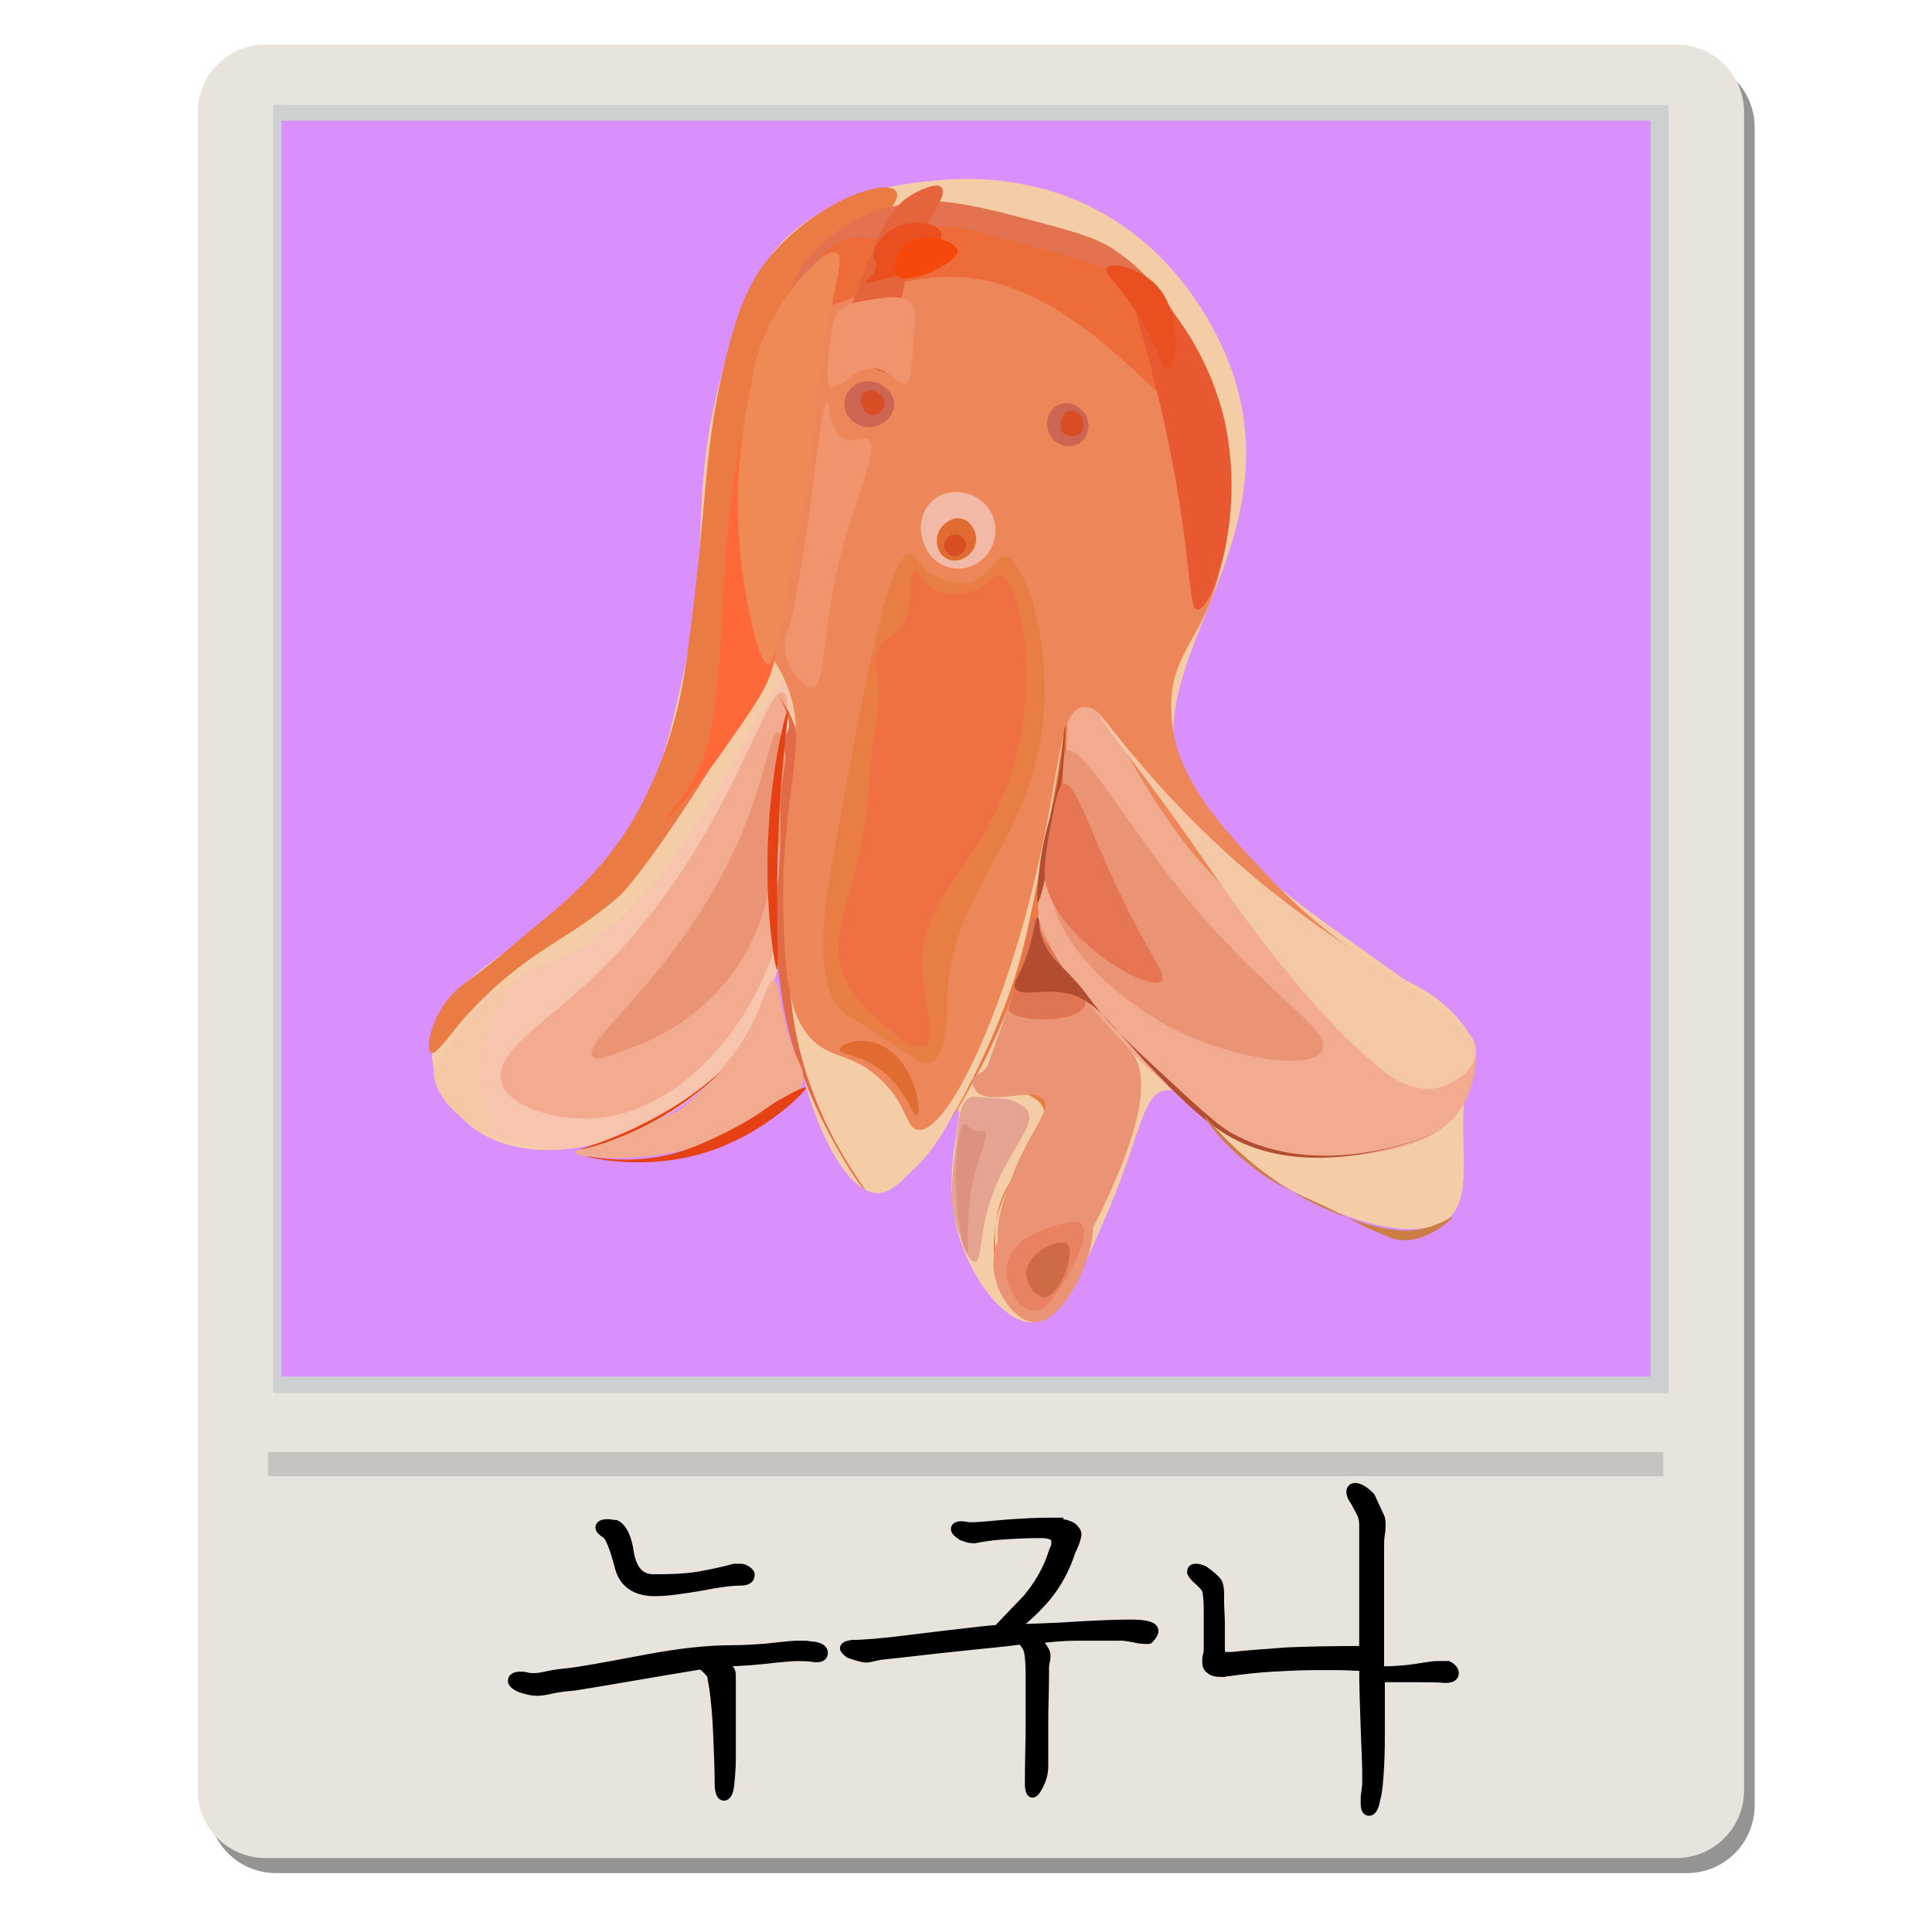 <?xml version="1.0" encoding="utf-8"?>
<!-- Generator: Adobe Illustrator 26.3.1, SVG Export Plug-In . SVG Version: 6.00 Build 0)  -->
<svg version="1.1" id="레이어_1" xmlns="http://www.w3.org/2000/svg" xmlns:xlink="http://www.w3.org/1999/xlink" x="0px"
	 y="0px" viewBox="0 0 256 256" style="enable-background:new 0 0 256 256;" xml:space="preserve">
<style type="text/css">
	.st0{fill:#969492;}
	.st1{fill:#E8E3DD;}
	.st2{fill:#CDD0D1;}
	.st3{fill:#C6C3C1;}
	.st4{display:none;}
	.st5{display:inline;fill:none;}
	.st6{display:inline;fill:#3F2406;}
	.st7{fill:#D990FC;}
	.st8{display:none;fill:#DDBA9B;}
	.st9{display:none;fill:#D6F2E1;}
	.st10{display:none;fill:#E8AAC6;}
	.st11{display:none;fill:#D389AF;}
	.st12{display:none;fill:#D17CAA;}
	.st13{display:none;fill:#FCD4E0;}
	.st14{display:none;fill:#9B6B26;}
	.st15{display:none;fill:#75501F;}
	.st16{display:none;fill:#F9E3CA;}
	.st17{display:none;fill:#F98800;}
	.st18{display:none;fill:#6CC16F;}
	.st19{display:none;fill:#F4DF4A;}
	.st20{display:none;fill:#FFAD29;}
	.st21{display:none;fill:#BFD8C8;}
	.st22{display:none;fill:#7C5521;}
	.st23{display:none;fill:#191817;}
	.st24{display:inline;fill:#54350D;stroke:#54350D;stroke-miterlimit:10;}
	.st25{display:none;fill:#FCD8B6;}
	.st26{fill:#F4CDA6;}
	.st27{fill:#F7C4AD;}
	.st28{fill:#EA7B44;}
	.st29{fill:#F2AB8F;}
	.st30{fill:#EA9475;}
	.st31{fill:#E26B47;}
	.st32{fill:#E27250;}
	.st33{fill:#ED875A;}
	.st34{fill:#E87E43;}
	.st35{fill:#E07553;}
	.st36{fill:#B24D32;}
	.st37{fill:#E5A391;}
	.st38{fill:#F2B9A7;}
	.st39{fill:#CC6652;}
	.st40{fill:#E06C32;}
	.st41{fill:#ED6C3A;}
	.st42{fill:#D84D23;}
	.st43{fill:#EF7043;}
	.st44{fill:#F4C8A4;}
	.st45{fill:#FF6839;}
	.st46{fill:#E85831;}
	.st47{fill:#E57553;}
	.st48{fill:#E54115;}
	.st49{fill:#EF946C;}
	.st50{fill:#E5643C;}
	.st51{fill:#EF8956;}
	.st52{fill:#EA4F1F;}
	.st53{fill:#F7480B;}
	.st54{fill:#E88262;}
	.st55{fill:#CC6B46;}
	.st56{fill:#CC7E44;}
	.st57{fill:#DD9280;}
	.st58{fill:none;}
	.st59{stroke:#000000;stroke-miterlimit:10;}
</style>
<g>
	<path class="st0" d="M27.6,239.2c0,5,4,9,9,9h186.9c5,0,9-4,9-9V16.9c0-5-4-9-9-9c-50.6,0-101.2,0-151.8,0c-7.4,0-7.5,0-7.5,0
		c-13.7-0.3-18.3-0.2-27.6,0c-0.6,0-2.2,0.1-3.9,0.9c-3,1.4-5.1,4.5-5.1,8.1C27.6,16.9,27.6,239.2,27.6,239.2z"/>
</g>
<g>
	<path class="st1" d="M26.2,237.2c0,5,4,9,9,9h186.9c5,0,9-4,9-9V14.9c0-5-4-9-9-9H35.2c-5,0-9,4-9,9V237.2z"/>
</g>
<rect x="36.2" y="13.9" class="st2" width="184.9" height="170.7"/>
<rect x="35.5" y="192.4" class="st3" width="184.9" height="3.2"/>
<g class="st4">
	<rect x="44" y="200" class="st5" width="141.7" height="32.5"/>
</g>
<g class="st4">
	<rect x="51.1" y="206.3" class="st5" width="175.7" height="29.9"/>
	<path class="st6" d="M63.3,215.3c0.5,0.6,0.8,1.4,0.8,2.3c0,0.3,0,0.5-0.1,0.8c-0.2,0.9-0.5,1.7-1.1,2.2s-1.2,0.8-2,0.8
		s-1.7-0.3-2.5-0.9c-0.6-0.4-1.1-0.9-1.4-1.3c-0.3-0.5-0.4-0.9-0.4-1.4c0-0.9,0.4-1.6,1.3-2.3c0.1-0.1,0.2-0.2,0.3-0.3
		s0.1-0.2,0.1-0.3s-0.1-0.3-0.2-0.6c-0.1-0.3-0.2-0.5-0.2-0.7c0-0.3,0.2-0.5,0.3-0.5c0.2,0,0.4,0.1,0.6,0.4c0.4,0.6,0.7,1,0.9,1.3
		s0.3,0.5,0.3,0.7c0,0.1-0.1,0.2-0.2,0.4c-0.1,0-0.2,0.1-0.2,0.1c-0.1,0-0.3,0-0.5,0s-0.4,0-0.5,0.1c-0.2,0.1-0.4,0.2-0.5,0.5
		c-0.2,0.4-0.3,0.7-0.3,1s0.1,0.7,0.3,1s0.6,0.7,1.1,1c0.8,0.5,1.5,0.7,2.1,0.7c0.8,0,1.4-0.3,1.8-1c0.2-0.4,0.3-0.8,0.3-1.3
		s-0.1-1-0.3-1.5s-0.5-0.9-0.9-1.2c-0.2-0.1-0.4-0.2-0.7-0.2c-0.2,0-0.4,0-0.7,0s-0.4-0.2-0.4-0.5c0-0.4,0.4-0.5,1.3-0.5
		C62.1,214.3,62.8,214.7,63.3,215.3z M68.7,210.5c0,0.1,0.1,0.3,0.1,0.6c0.1,0.3,0.2,0.6,0.3,0.9c0.1,0.3,0.2,0.7,0.2,1.3
		c0,1.5,0,3.4,0,5.6c0,2.2,0,3.9,0,4.9v0.5c0,0.3,0,0.5,0,0.6c0,0.2-0.1,0.3-0.1,0.5s-0.1,0.3-0.1,0.4c0,0.1,0,0.3,0,0.5
		s0,0.4-0.1,0.6s-0.2,0.3-0.4,0.3c-0.2,0-0.3-0.4-0.3-1.1c0-0.5,0-1.7-0.1-3.5s-0.1-3.4-0.1-4.9s0-3,0-4.5c0-0.2,0-0.5-0.1-0.8
		s-0.2-0.5-0.2-0.6c-0.1-0.2-0.2-0.5-0.3-0.9c-0.2-0.3-0.6-0.7-1.2-1.2c-0.2-0.1-0.4-0.3-0.4-0.4c-0.1-0.1-0.1-0.2,0-0.3
		s0.2-0.1,0.3-0.1c0.3,0,0.9,0.3,1.9,0.9C68.4,210,68.6,210.2,68.7,210.5z"/>
	<path class="st6" d="M90.3,210.8c0.1,0.3,0.3,0.6,0.4,0.9c0,0.1,0.1,0.2,0.2,0.5c0,0.1,0,0.2,0,0.3c0,0.3-0.1,0.6-0.2,0.9
		c-0.2,0.3-0.4,0.7-0.8,1.2c-0.2,0.4-0.4,0.6-0.6,0.8c-0.3,0.3-0.8,0.6-1.4,1l-3.1,2.2c0.6-0.2,1.1-0.4,1.6-0.5
		c0.5-0.2,1-0.3,1.6-0.5c1-0.3,1.7-0.6,2.2-0.9c0.1-0.1,0.2-0.1,0.3-0.1c0.3,0,0.4,0.2,0.4,0.5c0,0.1,0,0.3-0.1,0.4
		c-0.1,0.1-0.3,0.4-0.6,0.9c-0.3,0.5-0.6,0.8-0.7,0.9c0.3,0.2,0.5,0.5,0.8,0.7c0.2,0.2,0.3,0.4,0.3,0.7v0.3c0,0.7,0,1.6,0.1,2.5
		c0.1,1.6,0.2,2.6,0.2,2.9c0,0.4,0,0.9-0.1,1.4s-0.2,0.7-0.3,0.7c-0.2,0-0.2-0.3-0.2-0.9c0-0.2-0.1-1.5-0.4-3.6
		c-0.1-1-0.2-1.8-0.2-2.5s-0.2-1.3-0.6-1.7c-0.5,0.5-1.2,1.1-2.1,2c-1.4,1.3-2.3,2.1-2.8,2.4c-0.1,0.1-0.4,0.3-0.7,0.6
		c-0.3,0.3-0.6,0.4-0.7,0.4s-0.2-0.1-0.3-0.2c-0.1-0.1-0.2-0.1-0.2-0.2c0-0.2,0.2-0.4,0.6-0.6c0.2-0.1,0.5-0.3,0.7-0.4
		c0.6-0.4,1.6-1.2,3-2.6c1.4-1.3,2.4-2.5,3.2-3.5c-2,0.7-4,1.4-6,2.1c-0.5,0.2-1.4,0.5-2.8,1.1c-1.2,0.5-2.2,0.7-2.8,0.7
		c-0.1,0-0.3,0-0.6,0c-0.2-0.1-0.3-0.2-0.3-0.4c0-0.1,0.1-0.3,0.2-0.3c0.1-0.1,0.3-0.1,0.5-0.1c0.4-0.1,0.8-0.2,1.3-0.3
		c0.5-0.2,0.9-0.3,1.4-0.5c0.9-0.3,1.7-0.6,2.2-0.8c0.7-0.3,1.2-0.6,1.6-0.9l2.4-1.7c-1.1-0.4-1.9-0.8-2.4-1.1
		c-0.5-0.4-0.9-0.8-1-1.3c0-0.2-0.1-0.4-0.1-0.6c0-0.6,0.2-1.2,0.6-1.8s1-1,1.7-1.4l-0.9-1.8c0-0.1-0.1-0.2-0.1-0.3
		c0-0.2,0.1-0.3,0.3-0.3c0.1,0,0.3,0.1,0.5,0.3c0.3,0.5,0.6,0.9,0.8,1.2c0.2,0.4,0.4,0.8,0.6,1.3c0,0.1,0,0.2,0,0.3
		c0,0.2-0.1,0.3-0.2,0.4c-0.1,0-0.2,0.1-0.2,0.1c-0.2,0-0.3-0.1-0.4-0.2c-0.4,0-0.8,0.2-1.2,0.7c-0.4,0.5-0.6,0.9-0.6,1.4
		c0,0.2,0,0.3,0.1,0.5c0.2,0.4,0.5,0.7,1,1c0.6,0.4,1.2,0.6,1.8,0.6c0.3,0,0.6,0,0.8-0.1c0.3-0.1,0.7-0.4,1.2-0.9
		c0.5-0.6,0.8-1,0.8-1.4c0-0.1,0-0.2,0-0.3c0-0.3-0.1-0.6-0.2-0.9c-0.2-0.4-0.4-0.7-0.6-0.9c-0.1-0.1-0.2-0.1-0.4-0.2
		s-0.2-0.1-0.3-0.1c-0.1,0-0.2,0-0.3,0.1c-0.1,0-0.2,0.1-0.3,0.1c-0.1,0-0.1,0-0.2,0s-0.1-0.1-0.2-0.1c-0.2-0.1-0.3-0.2-0.3-0.3
		s0.2-0.3,0.5-0.3s0.6-0.1,0.7-0.1s0.2,0,0.3,0s0.3,0,0.6,0C89.7,210.1,90.1,210.4,90.3,210.8z"/>
	<path class="st6" d="M108.6,211.3c0-0.2,0-0.3,0.1-0.3s0.3,0.2,0.5,0.6c0.3,0.6,0.5,1,0.6,1.2c0.1,0.3,0.2,0.5,0.2,0.6
		s-0.1,0.3-0.2,0.5c-0.1,0.1-0.2,0.2-0.2,0.3l-0.8,1.2c0.6,0.2,1.2,0.5,1.5,0.7s0.8,0.4,1.2,0.7c0.2,0.3,0.3,0.5,0.3,0.6
		c0,0.2-0.1,0.3-0.2,0.3c-0.2,0-0.4-0.1-0.7-0.3c-0.3-0.3-0.7-0.6-1.2-0.9c-0.6-0.3-1-0.5-1.3-0.6c-0.6,0.7-1.2,1.2-1.7,1.6
		c-0.7,0.5-1.4,1-2.1,1.2c-0.2,0.1-0.4,0.1-0.5,0.1c-0.2,0-0.3,0-0.3-0.1s0.2-0.3,0.6-0.5c0.7-0.3,1.5-0.8,2.3-1.6
		c0.7-0.7,1.3-1.3,1.7-2c0.2-0.3,0.4-0.6,0.6-0.9c0.1-0.2,0.2-0.4,0.2-0.6c0-0.2,0-0.4-0.1-0.6l-0.3-0.8
		C108.6,211.6,108.6,211.4,108.6,211.3z M114,208.5c0-0.1,0.1-0.2,0.2-0.2c0.2,0,0.4,0.1,0.7,0.2c0.7,0.5,1.2,0.9,1.5,1.3
		c0.2,0.2,0.3,0.5,0.3,0.8v0.3v6.2c0,1.7-0.2,2.6-0.5,2.6s-0.5,0.1-0.6,0.2c-0.2,0.2-0.5,0.4-0.7,0.6c-0.4,0.3-0.7,0.5-1,0.7
		c-0.2,0.1-0.3,0.2-0.3,0.2l0.1,0.1c0.2,0,0.7-0.1,1.6-0.2h0.2c0.4,0,0.6,0.1,0.8,0.3c0.2,0.2,0.3,0.4,0.3,0.7
		c0,0.2,0.1,0.5,0.1,0.8s0,0.6,0,0.9v0.3v0.3v0.4v0.9v1.1c0,0.3,0,0.6-0.1,0.8s-0.1,0.4-0.3,0.6c-0.3,0.4-0.5,0.6-0.6,0.6
		s-0.2-0.1-0.2-0.3s0.1-0.4,0.2-0.6c0.1-0.1,0.1-0.3,0.1-0.4c0-0.1,0-0.3,0-0.6s0-0.5,0-0.9c0-0.3,0-0.7,0-1c0-0.2,0-0.7,0-1.2
		c0-0.6-0.1-1-0.1-1.1c0-0.3,0-0.5-0.1-0.6s-0.3-0.2-0.6-0.2c0,0-0.1,0-0.3,0s-0.4,0-0.7,0.1c-0.3,0-0.9,0.1-1.6,0.3s-1.4,0.4-2,0.6
		c-0.1,0-0.2,0-0.3,0c-0.3,0-0.5,0-0.7-0.1c-0.2,0-0.3-0.1-0.3-0.2c0-0.1,0.1-0.1,0.3-0.2c0.2-0.1,0.4-0.2,0.7-0.3
		c0.4-0.1,0.9-0.2,1.5-0.5s1.2-0.6,1.8-0.9c0.4-0.2,0.8-0.5,1.2-0.7c0.4-0.3,0.7-0.5,1-0.7c0.1-0.1,0.2-0.2,0.3-0.3
		c0.1-0.1,0.1-0.2,0.1-0.4s0-1.1,0-2.5l-0.1-4.8c0-0.3-0.1-0.7-0.2-1c-0.2-0.5-0.6-1-1.1-1.2C114.2,208.9,114,208.7,114,208.5z"/>
	<path class="st6" d="M143.8,212.3c0.3,0,0.5-0.1,0.6-0.1c0.2,0,0.4,0.1,0.7,0.4c0.1,0.2,0.2,0.3,0.3,0.5c0,0.1,0.1,0.2,0.1,0.4
		c0,0.1,0,0.2,0,0.5c0,0.2,0,0.5,0,0.7s0,0.4,0,0.4c0,0.1,0,0.2,0,0.4s-0.1,0.4-0.2,0.6c-0.1,0.3-0.2,0.4-0.3,0.5
		c-0.2,0-0.4,0.1-0.6,0.1c-0.7,0.6-1.4,1.3-1.9,2c-0.7,0.9-1,1.5-1.1,1.9s-0.1,0.6-0.1,0.8c0,0.3,0.1,0.4,0.3,0.4
		c0.1,0,0.3,0,0.4-0.1c0.2-0.1,0.7-0.3,1.4-0.7c1-0.5,1.7-0.8,2-1.1c0.1-0.1,0.3-0.2,0.4-0.2c0.2,0,0.3,0.1,0.3,0.2
		c0,0.2-0.1,0.4-0.3,0.5c-0.4,0.4-1.1,0.8-2,1.2c-0.7,0.4-1.4,0.6-2,0.9c-0.3,0.1-0.5,0.2-0.5,0.2c-0.1,0-0.3-0.1-0.5-0.4
		c-0.2-0.3-0.3-0.6-0.3-0.8s0-0.4,0.1-0.7c0.3-0.6,0.7-1.3,1.1-1.9c0.3-0.5,0.8-1.1,1.3-1.8c-0.6,0.2-1,0.3-1.4,0.4
		c-0.4,0.1-0.7,0.1-0.9,0.1c-0.3,0-0.5-0.1-0.7-0.2c-0.2-0.1-0.3-0.2-0.3-0.4s0.2-0.3,0.6-0.2c0,0,0.1,0,0.2,0
		c0.5,0,1.7-0.3,3.7-0.9c0.1-0.1,0.2-0.3,0.2-0.4s0.1-0.3,0.1-0.4c0-0.1,0-0.2,0-0.5s0-0.4,0-0.5c0-0.2,0-0.3,0-0.4
		c0-0.3,0-0.4-0.1-0.5s-0.2-0.1-0.5-0.1c-1.7,0.4-2.8,0.5-3.1,0.5c-0.1,0-0.3,0-0.6,0c-0.3-0.1-0.5-0.2-0.5-0.4s0.2-0.3,0.6-0.3
		L143.8,212.3z M148.7,213c0,0.4,0,0.7,0.1,1c0,0.6,0,1.7,0.1,3.3s0.1,2.7,0.1,3.3s-0.1,0.9-0.4,0.9c-0.2,0-0.4-0.3-0.4-0.8
		s0-1.1,0-1.7c0-0.6,0-1,0-1.2c-0.3,0.1-0.5,0.2-0.8,0.3s-0.6,0.2-0.8,0.2s-0.5-0.1-0.8-0.2c-0.3-0.1-0.4-0.3-0.4-0.5
		s0.2-0.3,0.6-0.2c0.2,0,0.3,0.1,0.5,0.1s0.4,0,0.7-0.1c0.6-0.2,0.9-0.3,1.1-0.3c0-1.3,0-2.3-0.1-3.1c0-0.4-0.1-0.7-0.1-0.8
		s-0.2-0.2-0.4-0.4c-0.2-0.1-0.3-0.2-0.3-0.4s0.1-0.3,0.4-0.3c0.1,0,0.2,0,0.3,0s0.2,0.1,0.3,0.1C148.5,212.5,148.7,212.7,148.7,213
		z M152.3,209.5c0.2,0.3,0.4,0.8,0.5,1.7c0.3,2.9,0.4,7.5,0.4,13.7c0,0.3,0,0.6-0.1,0.9c-0.1,0.3-0.2,0.4-0.4,0.4s-0.3-0.3-0.3-0.9
		c0-1.8,0-3.8,0-5.8s-0.1-3.8-0.2-5.4c-0.1-1.6-0.3-2.8-0.5-3.6c-0.1-0.3-0.3-0.6-0.4-0.7s-0.4-0.3-0.8-0.4
		c-0.3-0.2-0.5-0.3-0.5-0.5s0.2-0.3,0.5-0.3c0.1,0,0.3,0,0.5,0.1C151.6,209,152,209.3,152.3,209.5z"/>
	<path class="st6" d="M167.6,211.5c0-0.1,0-0.2,0.1-0.2s0.2,0,0.3,0.1s0.3,0.2,0.4,0.4c0.4,0.6,0.6,1,0.7,1.3
		c0.1,0.3,0.2,0.6,0.2,0.8s0,0.3-0.1,0.4c-0.1,0.1-0.2,0.2-0.3,0.3c-0.5,0.7-0.9,1.4-1.4,2.2c0.1,0.2,0.8,0.7,2,1.3
		c0.6,0.3,1,0.6,1.2,1c0.2,0.2,0.3,0.4,0.3,0.6c0,0.3-0.1,0.4-0.4,0.4c-0.2,0-0.4-0.1-0.6-0.4c-0.1-0.2-0.4-0.5-0.8-0.9
		c-0.5-0.4-1.2-0.9-2.1-1.6c-0.7,0.9-1.4,1.6-2.2,2.3c-0.9,0.8-1.8,1.4-2.7,1.7c-0.1,0-0.2,0-0.3,0c-0.2,0-0.3,0-0.3-0.1
		s0.2-0.3,0.5-0.5c0.7-0.3,1.5-0.8,2.2-1.4c0.6-0.5,1.2-1.2,1.8-2c0.4-0.4,0.7-0.8,1.1-1.3c0.3-0.4,0.6-0.9,0.8-1.4
		c0.2-0.2,0.3-0.5,0.3-0.9s-0.1-0.9-0.4-1.3C167.8,212.1,167.6,211.8,167.6,211.5z M174,209.3c0-0.1,0.1-0.2,0.2-0.2
		s0.3,0.1,0.6,0.2c0.3,0.2,0.6,0.5,1,0.7c0.3,0.2,0.6,0.6,0.7,1.2c0.1,0.4,0.2,0.8,0.2,1.3s0.1,1.4,0.1,2.5v1.4c0,0.6,0,2-0.1,4.2
		s-0.1,3.7-0.1,4.7s-0.1,1.5-0.4,1.5s-0.4-0.5-0.4-1.4v-8.2c0-0.9,0-1.8,0-2.9c0-1.1-0.1-1.9-0.1-2.4c-0.1-0.7-0.3-1.1-0.5-1.4
		c-0.1-0.1-0.4-0.4-0.7-0.7C174.2,209.7,174,209.5,174,209.3z"/>
	<path class="st6" d="M195.6,216.7c0,0.2-0.1,0.5-0.4,0.9c-0.4,0.6-0.9,1.1-1.4,1.7c-0.4,0.5-1,1-1.6,1.6c-0.2,0.2-0.4,0.4-0.6,0.6
		v0.1c0,0,0.1,0,0.3,0s0.4-0.1,0.5-0.1c1.2-0.2,2.5-0.4,3.9-0.6s2.6-0.4,3.8-0.6l-0.2-9.1c0-0.2,0-0.4-0.1-0.7c0-0.2-0.2-0.6-0.5-1
		c-0.2-0.3-0.5-0.5-0.7-0.7c-0.2-0.1-0.5-0.3-0.7-0.4c-0.1-0.1-0.2-0.2-0.2-0.3c0-0.3,0.2-0.4,0.5-0.3c0.4,0.1,0.8,0.2,1,0.3
		c0.3,0.1,0.6,0.4,0.9,0.8c0.5,0.5,0.7,0.9,0.8,1c0.1,0.2,0.1,0.5,0.1,1v0.5c0,2.2,0,4.3,0,6.3s0,3.9,0.1,5.7c0,1.8,0,3.4,0,4.6
		c0,0.4-0.1,0.6-0.4,0.6s-0.4-0.2-0.4-0.5c0-0.2,0-1.2-0.1-3s-0.1-3.1-0.1-4c-1.2,0.2-2.6,0.4-4.4,0.6c-1.4,0.2-3,0.5-4.8,0.8
		c-0.3,0.1-0.7,0.2-1.2,0.3c-0.3,0.1-0.5,0.1-0.6,0.1s-0.3-0.1-0.5-0.2c-0.2-0.2-0.3-0.3-0.3-0.4c0-0.1,0.1-0.2,0.4-0.3
		c0.7-0.3,1-0.4,1-0.4c0.4-0.2,0.9-0.5,1.2-0.8c0.6-0.4,1.2-1,1.8-1.5c0.6-0.6,1-1.2,1.5-1.8c0.2-0.3,0.3-0.5,0.3-0.6
		s-0.2-0.2-0.6-0.2c-0.3,0-0.4-0.1-0.4-0.3s0.1-0.3,0.2-0.4s0.4-0.1,0.6-0.1c0.1,0,0.2,0,0.3,0s0.2,0,0.3,0h0.1
		C195.4,216.2,195.6,216.4,195.6,216.7z M188.6,216c0.1,0,0.2,0.1,0.4,0.2l0.8,1.2c0.1,0.1,0.2,0.2,0.2,0.2c0.1,0,0.3-0.1,0.6-0.2
		c0.1,0,0.2-0.1,0.2-0.1s0.1,0.1,0.3,0.4c0,0,0.1,0,0.2,0.1s0.2,0.1,0.2,0.1s-0.2,0.2-0.6,0.3c-0.3,0.2-0.5,0.3-0.8,0.5
		c-0.2,0.1-0.3,0.2-0.5,0.2c-0.1,0-0.3-0.1-0.5-0.4c-0.2-0.3-0.3-0.5-0.5-0.8c-0.1-0.3-0.3-0.5-0.4-0.8v-0.1
		C188.2,216.2,188.3,216,188.6,216z M188.4,213.2c0-0.1,0-0.1,0.1-0.1c0,0,0,0,0.1,0s0.1,0,0.1,0c0.4,0.1,0.7,0.1,1,0.1
		s0.7,0,1.2-0.1s1.2-0.2,2.1-0.4c0.9-0.2,1.4-0.3,1.5-0.3s0.3,0.1,0.5,0.2c0.2,0.2,0.3,0.4,0.3,0.6c0,0.2-0.1,0.4-0.4,0.4
		c-0.7,0.1-1.4,0.2-2.1,0.3c-0.8,0.1-1.6,0.2-2.3,0.2c-0.6,0-1,0-1.2-0.1s-0.4-0.2-0.6-0.4l0,0C188.5,213.4,188.4,213.2,188.4,213.2
		z"/>
</g>
<rect x="37.3" y="16" class="st7" width="181.4" height="166.4"/>
<path class="st8" d="M197.7,86.8c-6.3,1.5-9.9,6-12.2,8.8c-11.6,14.3-16.5,21.7-23.2,29.6c-9.5,11.2-13,15.4-18,15.4
	c-2.3,0-4.9-0.9-9.7-0.1c-4,0.6-7,1.9-8.8,2.8c-2.5,1.3-9.1,4.7-12.2,11.9c-1.1,2.5-2.5,5.9-1.1,9.4c2,5.5,9,7,11.5,7.4
	c1.8,0.4,8,1.5,14.1-2c3.8-2.1,5.8-5.1,8.1-8.3c3.7-5.6,4.2-9.1,5.9-12.5c2.8-5.8,7.2-6.1,20.9-14.7c12.4-7.8,21.4-13.1,30.7-22.3
	c2.1-2,6-6.1,7.2-12.4c0.5-2.2,1.5-8.3-2.2-11.5C205,85,199.2,86.4,197.7,86.8z"/>
<path class="st9" d="M199.1,76.7c-6.2,1.6-9.8,6.2-12,9c-11.3,14.6-16.1,22-22.7,30c-9.3,11.3-12.7,15.7-17.7,15.7
	c-2.3,0.1-5-0.8-9.7,0c-4,0.7-7,2-8.7,2.9c-2.5,1.4-9,4.8-12,12.1c-1,2.5-2.3,5.9-0.9,9.4c2.1,5.4,9.2,6.8,11.6,7.2
	c1.8,0.3,8,1.3,14-2.3c3.7-2.2,5.7-5.2,7.9-8.5c3.6-5.7,4.1-9.2,5.6-12.6c2.6-5.8,7.1-6.2,20.6-15.1c12.2-8.1,21.2-13.5,30.3-22.9
	c2-2.1,5.9-6.2,6.9-12.5c0.4-2.2,1.4-8.3-2.4-11.5C206.3,74.8,200.6,76.3,199.1,76.7z"/>
<path class="st10" d="M77.1,39.9c1.6-1.2,5.1-3.4,9.6-3.2c6.8,0.3,13.1,5.8,15.4,13.9c5.8,2.3,8.9,1.6,10.7,0.4
	c3.3-2.1,2.8-6,6.5-10.4c3-3.5,6.7-4.8,8.1-5.3c2.1-0.8,6.6-2.2,12.2-1c6.4,1.3,10.3,5.1,11.7,6.5c1,1.4,2.3,3.5,2.8,6.3
	c0.5,2.6-0.1,3.5,0.1,5.8c0.5,4.6,3.5,5.4,4.8,9.3c1.8,5.4-1.6,11.1-3.2,13.6c-2.3,3.8-5.3,6-11.3,10.3c-3.9,2.8-7.8,5.5-13.6,7.9
	c-2.8,1.1-7.3,2.9-13.4,3.5c-6,0.6-10.6-0.2-14.4-0.9c-4.6-0.8-7.7-1.9-11.8-3.3c-3.5-1.2-8.9-3.1-12.8-5.8
	c-1.2-0.9-3.1-2.4-4.6-3.6s-1.8-1.5-2.1-1.9c-1.7-2.1-1.7-4.7-1.7-5.9c-0.2-13.7-3.1-18.2,0.7-26.8C71.8,47.1,73.6,43.6,77.1,39.9z"
	/>
<path class="st11" d="M63.7,73.1c0.9,4.2,3.2,12.6,10.1,20.7c2.1,2.4,8.8,9.8,20.3,13.7c9.2,3.2,16.9,2.6,20.8,2.3
	c4-0.3,12.3-1.1,21.3-6.3c5.6-3.2,8.7-6.6,13.3-11.5c4.2-4.5,6-7.4,6.9-10.8c0.5-1.9,0.6-3.6,0.7-5.5c1,7.3,0.5,44.7-13.9,54.3
	c-11,6.7-16.5,16-29.7,17.3c-14.5-1.1-34.8-16.7-41.3-25.4c-3.3-6.8-7.1-16.9-8.5-29.6C63,85,63.2,78.5,63.7,73.1z"/>
<path class="st11" d="M161.9,82.9"/>
<path class="st12" d="M74.1,42.9c4.1-2,9.4-3.8,14.2-1.8c5.4,2.1,5.1,8.1,12.6,11.8c3.8,1.9,6.9,1.9,7.9,1.9c3.4-0.1,6-1.3,7.4-2.1
	c0.6-2.2,2-5.7,5-9.1c1.1-1.3,3.5-3.9,7.5-5.6c4.4-1.8,8.1-1.6,8.8-1.5c1.8,0.2,4.5,0.4,7,2.3c0.7,0.5,2.6,2,3.5,4.6
	c0.8,2.5-0.2,3.2,0.5,5.2c1,2.7,3.5,2.8,5.7,5c0,0,3.1,3.1,3.3,9.4c0.3,11.8-23,21.1-25,21.8c-6.3,2.4-19.2,7.5-34.4,2.6
	c-9.4-3.1-17.7-9.4-24-18.7c-2.1-3.2-4.7-8.1-4.3-14.5C70.3,48.8,72.7,44.9,74.1,42.9z"/>
<path class="st11" d="M151.2,68.4"/>
<ellipse class="st13" cx="162.9" cy="61.7" rx="46.3" ry="29.2"/>
<path class="st14" d="M48.4,55.4c-0.7-0.5-6.4-5.3-5.7-11.1c0.4-2.9,1.8-5,2.4-5.7c4.2-5.4,11.7-5.2,13.5-5.1
	c5.1,0.2,12.4,2.4,13,6.3c0.1,0.7,0,1.3-0.1,1.7C63.9,46.2,56.2,50.8,48.4,55.4z"/>
<path class="st14" d="M113.4,39c1.1-1.4,4.9-5.7,11.4-6.9c1.9-0.4,7.8-1.4,12.7,2.4c0.5,0.4,6.6,5.3,5,11.5
	c-0.9,3.6-3.8,5.5-4.7,6.1c-4-2.4-8.2-4.9-12.7-7.3C121.1,42.8,117.2,40.8,113.4,39z"/>
<path class="st8" d="M69.7,101.2c5.4-4,10.4-5.7,11.8-6.1c33.3-10.9,49.9-16.4,61.3-11.6c7.4,3.1,20.6,11.6,20.1,21.4
	c-1.1,20.2-61.1,42.2-88.1,23.6c-0.9-0.6-15-10.5-12.9-18.8C62.7,106.4,66,103.9,69.7,101.2z"/>
<path class="st14" d="M147.8,80.6c-0.3,7.5-0.7,17.4-1.5,21.2c-2.9,14.8-28.7,28.2-52.3,27.9c-24.6-0.3-49.4-15.3-51.9-29.4
	C41.6,97.6,41,89,40.6,81.4c-0.1-3.6-0.2-9.2-0.2-11.1c0.1-10.5,22.9-36.4,53.5-36.6c30.5-0.3,54,24.9,54,35.3
	C148.1,70.9,148.1,74.1,147.8,80.6z"/>
<path class="st15" d="M54.3,35.9c-11.2,1.7-11.1,13.8-2.6,19.2c-1.3,1.5-5.5,6.7-5.2,14.2c0.2,6.1,3.4,10.3,5,12.4
	c2.3,3.1,5.4,5.7,10,8.3c12.2,6.8,26.7,8.3,33.4,8.7c12.9-0.1,22.5-3.3,28-5.7c6.3-2.7,12.5-5.4,16.8-12c3-4.5,3.9-9.1,4.3-12
	c-0.5-2.5-1.7-6.6-4.7-10.8c-2.2-3-4.6-5.1-6.4-6.4c5.3-4.1,6.9-10.2,4.9-13.7s-7.5-4.1-8.2-4.2c-2.5-0.3-4.4,0.2-5.4,0.5
	c-4.8,1.3-7.9,4.4-9.5,6.2c-4.5-1.7-11.9-4-21.1-3.9c-7.5,0.1-15.4,1.6-23.4,5C67.4,38.2,61.7,34.3,54.3,35.9z"/>
<path class="st16" d="M49.7,68.5c0.2-0.5,1.4-2.8,4.2-5.2c1.5-1.3,1.7-1.2,9.3-5.3c2.6-1.4,3.8-2.1,5.9-2.7c1.2-0.4,2.8-0.8,4.8-0.9
	c2.1-0.1,3.9,0.4,7.4,1.3c3.2,0.8,2.7,0.9,3.6,1c3.6,0.4,4.8-1.4,9.3-2.2c2.7-0.5,4.9-0.3,7.9,0c3.3,0.3,5.3,0.5,7.6,1.6
	c3.2,1.5,3,2.8,5.5,3.8c3,1.1,4-0.4,9.2-0.4c2.6,0,6.5,0,10.2,2.3c2.3,1.4,3.7,3.3,5.1,5.1c1.5,2,2.4,3.1,2.8,4.7
	c0.8,3.3-0.8,6.2-1.9,8.3c-0.5,0.9-2.7,4.7-8.4,8.7c-3.6,2.5-6.6,3.6-10.6,5.1c-3.7,1.4-9.4,3.5-17.3,4.5c-2.5,0.3-7.5,0.8-13.9,0.2
	c-5-0.4-8.7-1.3-11.1-1.9c-3.7-0.9-8.4-2-13.9-4.6c-3.8-1.8-7-3.3-10.3-6.4c-2.4-2.3-7.1-6.7-6.6-12.1
	C48.5,71.1,49.4,69.2,49.7,68.5z"/>
<path class="st17" d="M60.7,67c-0.5,0.4-0.4,2.1,0.6,2.5c0.8,0.3,1.9-0.5,1.9-1.2C63.2,67.4,61.3,66.5,60.7,67z"/>
<path class="st18" d="M67.3,75c0.5,0.4-0.8,3-1.7,2.9c-0.5,0-0.9-0.6-0.9-1.2C64.6,75.5,66.8,74.6,67.3,75z"/>
<path class="st19" d="M73.3,64.5c-0.4,0.5-0.1,1.5,0.4,1.7c0.8,0.4,2.2-0.8,2-1.5C75.7,64.2,73.9,63.7,73.3,64.5z"/>
<path class="st20" d="M128.4,76.5c-0.8,0.1-1.4,1.5-1,2c0.4,0.6,2,0.5,2.3-0.3C130,77.6,129.2,76.5,128.4,76.5z"/>
<path class="st20" d="M53.1,76.1c-0.1-0.4,0.1-0.8,0.3-0.9c0.5-0.3,0.9,0.1,1.1,0.7c0.1,0.7-0.2,1.8-0.5,1.9
	C53.6,77.8,53.3,77.2,53.1,76.1z"/>
<path class="st19" d="M120.7,84.2c-0.3,0.6,0.1,1.5,0.6,1.6c0.7,0.2,1.8-1.4,1.5-1.9C122.5,83.5,121.1,83.4,120.7,84.2z"/>
<path class="st21" d="M118.6,148.7c-1,0.3-0.9,2.9,0.3,5.5c1.6,3.4,4.6,5.1,5.6,5.3c4.4,0.9,8.7,1.1,11.6-1c4.5-3.2,5.9-5.9,2.8-3.1
	c-0.5,0.4-4.4,2-7.5,2.5c-3.4,0.6-6.6-0.8-7.1-1C119.6,154.8,119.4,148.5,118.6,148.7z"/>
<path class="st22" d="M147.3,72.4c-0.9-0.1-1,7.1-5.9,13.6c-1.9,2.6-4.9,5.4-11.5,8.6c-17.5,8.5-35.6,8.3-36.9,8.3
	c-7.3-0.2-20.6-0.6-33.8-8.5c-4.7-2.8-11.3-6.9-14.9-14.7c-2.6-5.6-2.5-10.9-3.2-10.8c-0.8,0.1-0.5,7.9-0.2,19.2
	c0,1.4,0.1,4.4,0.6,8.3c0.2,1.5,0.5,4.2,1.1,6.1c0.7,2.4,2.3,6,9,11.6c3.6,3,8.7,7.3,17.2,10.6c17.6,6.8,33.8,4.5,36.7,4.1
	c5.9-0.9,19.5-3.1,31.1-13.1c3-2.6,6.8-6,9-11.7c0.8-1.9,1.3-4,1.8-16.4C148.1,73.4,147.6,72.5,147.3,72.4z"/>
<path class="st23" d="M77,68.1c-1.1,1.2-0.8,3.1-0.7,3.9c0.1,0.7,0.5,2.8,1.5,2.9c1,0.2,2.4-1.6,2.7-3.4c0.3-1.9-0.6-4.2-1.9-4.4
	C77.9,67.1,77.2,67.9,77,68.1z"/>
<path class="st23" d="M104.2,69.2c-0.2,1.2,0.5,2.1,1.2,3.1c0.6,0.8,2.6,3.4,4.3,2.8c1.1-0.4,1.6-2.1,1.5-3.4
	c-0.1-1.4-1-2.2-1.7-2.9c-0.9-0.9-2-1.9-3.3-1.6C105.2,67.3,104.4,68.2,104.2,69.2z"/>
<path class="st23" d="M94.3,75.8c-0.6,0.4-1,1.2-0.9,1.9c0.1,0.8,0.8,1.1,0.7,1.6c-0.1,0.4-0.5,0.5-1,0.8c-2,1-1.7,1.4-2.8,1.7
	c-0.2,0.1-2,0.5-3.4-0.3c-1.2-0.8-1.3-2-1.9-2c-0.5,0.1-1.1,1.5-0.7,2.4c0.7,1.5,3.9,1.9,6.3,1.1c1.9-0.7,2-1.6,3.5-1.7
	c1.8-0.1,2.3,1.4,4.4,1.9c3.4,0.8,7.4-2.1,7.2-2.9c-0.1-0.4-1.2-0.5-1.6-0.5c-1,0-1.5,0.5-2.8,0.9c-0.9,0.3-2,0.7-3.2,0.5
	c-1.5-0.3-2.6-1.4-2.5-1.7c0.1-0.3,1.2,0,1.6-0.5s0.2-1.4-0.1-1.9C96.6,76,95.2,75.3,94.3,75.8z"/>
<g class="st4">
	<rect x="62.1" y="197.6" class="st5" width="161.3" height="54.2"/>
	<path class="st24" d="M81.1,212c0.7,0.4,1.3,0.6,2,0.7c1.1,0.5,2,1.3,2.6,2.4c0.6,1.1,0.9,2.3,0.9,3.6c0,1-0.2,2-0.5,2.9
		c-0.5,1.8-1.4,3.1-2.7,4s-2.8,1.3-4.5,1.3c-1.4,0-2.8-0.3-4.1-1c-1.4-0.7-2.5-1.6-3.5-2.8c-0.8-1.1-1.2-2.4-1.2-3.8
		c0-2.1,0.8-4,2.4-5.5c1.7-1.7,4-2.5,6.7-2.5C79.8,211.5,80.4,211.7,81.1,212z M80.3,214c-0.7-0.3-1.3-0.5-1.7-0.5
		c-0.5,0-1,0.1-1.5,0.3s-1.2,0.6-2.1,1.2c-0.8,0.6-1.4,1.2-1.8,2s-0.6,1.6-0.6,2.5c0,1.4,0.4,2.5,1.3,3.4c1.4,1.4,3,2.1,4.8,2.1
		c1.4,0,2.6-0.4,3.6-1.3c1-0.8,1.7-2.1,1.9-3.7c0.2-0.7,0.2-1.3,0.2-1.8c0-1.7-0.8-2.8-2.4-3.5h-0.1C81.5,214.5,81,214.3,80.3,214z
		 M92.3,200.4c0-0.4,0.2-0.5,0.6-0.5s0.9,0.2,1.5,0.5c1.5,1.7,2.4,2.9,2.9,3.8c0.4,0.9,0.6,2,0.6,3.3c0,0.8-0.1,1.6-0.1,2.5
		s0,2,0,3.3c0,0.8,0,3.2,0,7s0,6.5,0,8c0,2.4,0,4.5-0.1,6.2c-0.1,1.8-0.3,3.7-0.6,5.8c-0.4,1.3-0.7,1.9-1,1.9c-0.2,0-0.3-0.3-0.3-1
		c0-0.2,0-0.5,0-1c0-1,0-3.8-0.1-8.4c-0.1-4.6-0.1-7.5-0.1-8.8s0-4.6,0-9.9c0-0.9,0.1-1.8,0.1-2.7s0-1.9,0-2.9
		c0-1.2-0.2-2.1-0.5-2.9c-0.3-0.7-1.1-1.8-2.2-3.2C92.5,201.1,92.3,200.7,92.3,200.4z"/>
	<path class="st24" d="M121.7,222.7c4.5-0.8,7.9-1.3,10.4-1.7c3.7-0.5,6.9-0.9,9.6-1.2c0.8,0,1.8,0,2.9-0.1s2.1-0.2,3.1-0.3
		c0.5,0,0.8,0.2,1.1,0.5s0.4,0.6,0.4,0.9c0,0.5-0.5,0.8-1.4,0.8c-0.4,0-0.8,0-1.1-0.1c-0.3,0-1.1,0-2.4,0.1
		c-1.3,0.1-2.4,0.1-3.3,0.1c-0.9,0-2.2,0.1-3.7,0.3c-0.7,0.1-1.7,0.2-3,0.4c0.5,0.9,0.8,1.5,1,2c0.1,0.5,0.2,1.1,0.2,1.8v1.8
		c0,1.4,0.1,3.1,0.3,5.2c0.2,2,0.3,3.5,0.3,4.3c0,0.6,0,1.2-0.1,1.9s-0.2,1.3-0.3,2s-0.5,1-0.9,1s-0.6-0.5-0.6-1.4
		c0-0.1,0-0.3,0-0.5v-1c0-1-0.1-2.4-0.3-4.5c-0.4-4-0.6-6.8-0.6-8.3c0-0.9-0.1-1.7-0.3-2.2s-0.5-1.1-0.9-1.8
		c-0.7,0.1-1.8,0.2-3.3,0.5c-1.5,0.2-2.5,0.4-3,0.5c0.4,0.7,0.6,1.2,0.6,1.6c0,0.3-0.4,1.3-1.1,3s-1.6,3.2-2.5,4.6
		c-1.2,1.7-2.3,3-3.4,3.7c-0.3,0.2-0.6,0.2-0.8,0.2c-0.4,0-0.6-0.2-0.6-0.5c0-0.4,0.3-0.8,0.9-1.3c0.8-0.7,1.6-1.8,2.4-3.4
		c0.8-1.6,1.6-3.3,2.3-5.2c0.2-0.5,0.3-0.9,0.3-1.2c0-0.4-0.2-0.8-0.7-1.1c-0.4,0-2.4,0.4-6,1.2c-1,0.2-2.4,0.4-4.2,0.8
		c-0.7,0.2-1.5,0.4-2.5,0.8c-0.6,0.2-1.1,0.3-1.6,0.3s-1.5-0.2-3.1-0.6c-0.4-0.1-0.6-0.3-0.8-0.5c-0.2-0.2-0.3-0.4-0.3-0.7
		c0-0.5,0.4-0.8,1.1-0.8c0.1,0,0.5,0.1,1.1,0.2s1.2,0.2,1.8,0.2c0.5,0,1-0.1,1.6-0.2c0.9-0.3,1.8-0.4,2.5-0.6h0.2
		C116.7,223.6,119.7,223.1,121.7,222.7z M133.3,202c1,1,1.7,2.6,2.2,4.8c0,0.1,0,0.3,0,0.5c0,1.5-0.4,2.9-1.2,4.1
		c-1.2,1.8-3.2,2.8-6,3.2c-0.2,0.1-0.4,0.1-0.8,0.1c-1.5,0-3.2-0.6-4.8-1.7c-2-1.3-3.1-3-3.5-4.9c-0.1-0.4-0.1-0.7-0.1-0.9
		c0-0.8,0.3-1.6,0.8-2.4c0.5-0.8,1.5-1.8,2.9-2.9c1.2-0.9,1.8-1.4,1.9-1.4c0.7-0.4,1.5-0.6,2.4-0.6c0.6,0,1.2,0.1,1.8,0.2h0.2
		C131.1,200.6,132.5,201.2,133.3,202z M122,205.3c-0.4,0.6-0.7,1.3-0.7,1.9c0,0.7,0.3,1.4,0.8,2.2s1.2,1.4,2,1.9
		c1.3,0.8,2.5,1.2,3.7,1.2c1,0,2-0.3,2.9-0.8s1.7-1.3,2.3-2.4c0.3-0.6,0.4-1.2,0.4-1.9s-0.2-1.5-0.5-2.2c-0.3-0.8-0.9-1.4-1.6-1.9
		c-0.4-0.3-0.9-0.6-1.5-0.8s-1.3-0.4-1.9-0.5C125.8,202.1,123.8,203.2,122,205.3z"/>
	<path class="st24" d="M165.9,205.5c0-0.4,0.2-0.6,0.7-0.6c0.2,0,0.4,0,0.7,0.1s0.5,0.2,0.7,0.4c0.6,0.9,1,1.6,1.2,2
		s0.3,0.8,0.3,1.1s-0.1,0.5-0.4,0.7c-0.4,0.4-0.7,0.6-0.8,0.7c-0.5,0.6-0.9,1.2-1.4,1.8c-0.4,0.6-0.8,1-1,1.3
		c1.7,0.7,2.9,1.3,3.6,1.8c1.1,0.8,2.3,2.1,3.7,4c0.2,0.4,0.3,0.6,0.3,0.9c0,0.6-0.3,0.9-0.8,0.9c-0.2,0-0.4,0-0.6-0.1
		c-1.2-1.3-2.4-2.6-3.6-4c-0.9-0.8-2.1-1.6-3.6-2.2c-2.5,3-4.9,5.3-7.2,6.8c-1.7,1.1-3.8,2.1-6.3,2.9c-0.6,0.1-1.1,0.2-1.6,0.2
		c-0.4,0-0.6-0.1-0.6-0.2c0-0.2,0.5-0.5,1.4-1c3-1.2,5.6-2.8,7.7-4.8c2.3-2.1,4.8-5.3,7.3-9.4c0.2-0.3,0.4-0.6,0.6-0.9
		c0.1-0.2,0.2-0.4,0.2-0.6c0-0.3-0.2-0.8-0.5-1.5C165.9,205.9,165.9,205.7,165.9,205.5z M164.2,229.7c0-0.4,0.4-0.6,1.2-0.6
		c0.5,0.1,1,0.1,1.4,0.1c0.5,0,1.1-0.1,2-0.2c1.9-0.3,3-0.4,3.2-0.5l6.9-0.7c1.5,0,2.6,0.2,3.3,0.7c0.8,0.5,1.1,1.3,1.1,2.6
		c0,0.4,0,0.9-0.1,1.4v0.7c0,0.7,0,1.4,0,2c0,0.7,0,1.3,0,1.8c0,1.2-0.1,2.2-0.2,3s-0.3,1.6-0.6,2.5c-0.4,0.7-0.8,1.1-1.1,1.1
		c-0.4,0-0.5-0.4-0.5-1.3c0.3-0.6,0.4-1.2,0.4-1.8c0-0.5,0-1,0-1.4c0-0.6,0-1.8-0.1-3.4c-0.1-1.6-0.1-2.9-0.1-3.9c0-0.2,0-0.4,0-0.7
		c0-0.6-0.2-1.1-0.5-1.3s-1-0.3-1.8-0.3c-2.9,0-5.3,0.2-7.3,0.5c-2,0.4-3.5,0.7-4.6,1.2c-0.4,0-1-0.2-1.7-0.5l-0.3-0.1
		C164.3,230.2,164.2,229.9,164.2,229.7z M178.3,200.2c0-0.3,0.2-0.5,0.5-0.5s0.7,0.1,1.2,0.4c1.6,1.5,2.6,2.6,3,3.4
		c0.4,0.8,0.6,1.7,0.6,3c0,0.5,0,1,0,1.6s0,1.1,0,1.8c0,0.9,0,2.2,0,3.9s0,2.9,0,3.6c0,1.9-0.1,3.4-0.2,4.6c-0.1,1.2-0.3,2.2-0.6,3
		s-0.6,1.2-0.8,1.2s-0.3-0.5-0.4-1.4v-15.3c0-0.5,0-1,0-1.3c0-0.4,0-0.7,0-1c0-1-0.2-1.9-0.5-2.5s-1.1-1.8-2.4-3.4
		C178.5,200.8,178.3,200.4,178.3,200.2z"/>
</g>
<path class="st14" d="M127.4,34.9c-3.9,0.2-8.8,2.1-9,4.6c0,0.6,0.1,1.3,8.4,6.8c4.2,2.8,5.4,3.4,6.7,3c2.3-0.6,3.2-3.7,3.6-5.1
	c0.4-1.4,1-3.3,0.2-5.1C135.8,35.7,130.6,34.7,127.4,34.9z"/>
<path class="st14" d="M50.7,39.6c-3.4,3.7-0.7,12.4,2,12.9c1.6,0.3,2.2-2.6,7.4-5.9c3.1-2,5-2.8,5-2.8c2-0.9,2.6-1,2.6-1.3
	C67.9,40.8,55.1,34.8,50.7,39.6z"/>
<path class="st15" d="M128.9,37.7c-1.4-0.2-3.5,0.1-3.9,1.3c-0.8,2.1,4.1,6.9,6.5,5.9c1.1-0.5,1.6-2.1,1.5-3.3
	C132.9,39.4,130.8,37.9,128.9,37.7z"/>
<path class="st15" d="M53.6,41.4c0.9-1.4,2.7-1.5,3.3-1.5c1.7-0.1,4,0.6,4.4,2c0.6,2.2-3.9,6.1-6.3,5C53.3,46.1,52.4,43.1,53.6,41.4
	z"/>
<path class="st25" d="M101.6,35.9c-21.4,6.8-39.2,24-39.9,33.4C61.6,70,61.2,76,61,83.5c-0.2,6.1-0.1,7-0.2,8.7
	c-0.7,13.2-8.2,17.7-8.3,25.3c-0.1,9.1,10.5,16,19.2,21.6c8.4,5.4,27,17.1,54.8,17.5c14.9,0.2,46.6,0.6,66.3-24
	c0.9-1.1,20-25.7,12.4-53.2C194.5,40.3,138,24.4,101.6,35.9z"/>
<path class="st25" d="M73.9,80c-7.3-0.4-20.3-1.3-26.2,6.5c-3.5,4.7-3.7,11.6-2,16.4c4.4,12,22.9,15.8,63.5,20.1
	c84.7,8.9,94,1.9,98.6-3.3c11.1-12.5,12.8-34.7,3.9-43.4c-6.7-6.6-16.1-2.1-40.4,0.7C152.2,79.1,110,81.9,73.9,80z"/>
<path class="st26" d="M104.3,31.4c-1.3,1.2-5.2,5.1-8.7,18.3c-4.4,16.7-1.3,22.4-4.9,39c-2,8.9-3.1,14-6.7,20.1
	c-10.3,17.3-26.6,19.1-26.8,30c-0.1,4.9,3.2,9.2,6.1,11.1c9.7,6.2,26.9,0.1,34.6-10.8c5.1-7.3,5.4-16.3,6.4-16.2
	c0.7,0.1,0.1,4.3,0.4,9.2c0.8,12.5,6.5,26,11.6,26c1.7,0,3.1-1.5,5.4-3.8c3.7-3.8,4.6-7.5,5.2-7.3c0.9,0.3-1.9,7.3-0.3,15
	c1.4,6.7,6.5,13.7,10.5,13.2c3.5-0.4,5.8-5.6,9.6-14.4c4.6-10.8,4.6-15.6,7.6-16.3c3.5-0.8,5.5,5.5,13.8,11.3
	c8,5.6,20.1,9.4,24.1,5.4c3.5-3.5,0.3-12.5,2.6-18.8c0.2-0.4,0.7-1.7,0.5-3.3s-1-3-2.6-4.7c-2.5-2.6-5.2-3.9-6.4-4.5
	c-0.4-0.2-3.6-2.5-10-7.1c-3.3-2.4-14.3-10.3-18.5-17.3c-9.4-15.8,13.2-31.4,5.8-55.3c-0.5-1.7-5-15.4-18.3-22.4
	c-9.1-4.8-18.2-4.2-21.1-3.9C119.9,24.3,111.1,25.1,104.3,31.4z"/>
<path class="st27" d="M104.6,90c-3.3-1.4-13,30.3-31.1,37.2c-1.4,0.5-7.3,2.6-11.6,8.1c-1.5,1.8-4.2,5.3-3.4,8.8
	c1.3,5.7,10.7,7.6,11.2,7.7c10.8,2.1,22.2-4.7,28.2-12.9c4.9-6.7,6.1-13.8,6.4-16.2c0.9-6.1-0.5-7.8-0.3-17.7
	C104.2,94.6,105.8,90.6,104.6,90z"/>
<path class="st28" d="M96.3,46.9c1.5-5.8,2.8-9.2,5.4-12.5c5.9-7.4,15.5-10.9,17-9.1c1.4,1.7-5.4,6-9,17.6c-1.8,6-2.4,12.6-2.9,18.6
	c-0.3,3.1-0.3,4.6-0.3,6.4c0.1,2.9,0.4,4,0,7.5c-1,7.9-4.5,13.6-11.3,24.7c-7.4,11.9-11.8,17.4-13.1,18.6c-6.9,6.1-12.2,7-20.4,16
	c-1.9,2.1-3.9,5.2-4.6,4.8c-0.7-0.4-0.1-3.6,1.6-6.2c1.2-1.8,2.5-2.8,4.1-3.9c2.7-2,5.2-4.2,7.7-6.3c3.7-3,7.7-6.3,11.3-11.3
	c2.5-3.4,3.8-6.4,4.7-8.3c3.2-7.2,4.2-13.5,4.8-18.6C93.9,65.4,93.1,59.7,96.3,46.9z"/>
<path class="st29" d="M103.8,91.8c-2.7-1.1-7.4,21.9-26.9,39.3c-5.5,4.9-11.4,8.6-10.5,12.2c0.9,3.5,7.7,5.4,13.2,4.8
	c12-1.3,22.8-15.3,24.1-27.9c0.5-4.6-0.6-6.3,0-18.3C104.2,94.4,104.7,92.1,103.8,91.8z"/>
<path class="st30" d="M103.1,97c-0.9-0.1-1.6,4.9-3.9,11.1C92,127.6,76.8,137.9,78.5,140c0.5,0.6,2.1,0,5.2-1.2
	c2-0.7,7.3-2.8,11.9-8c4.8-5.4,6-11.2,7.1-16.3C104.6,106.1,104.3,97.2,103.1,97z"/>
<path class="st31" d="M103.1,92c1.6,2.9,1.6,4.2,1.3,4.9c-0.1,0.1-0.3,0.5-0.4,1.2c-0.2,0.8-0.1,1.4,0,1.6c0.2,1.2-0.2,2.7-0.4,4.5
	c-0.4,3.2,0,4.1-0.3,9.4c-0.1,2.7-0.3,3.8-0.4,5.4c0,0-0.5,6.2,0.9,14.3c2.2,12.7,10.5,24.5,10.8,24.4c0.3-0.2-8.3-10-9.8-25.4
	c-1.2-11.8,0.4-22.1,0.4-22.1c0.6-3.3,2.4-9.8-0.7-15.9C103.9,93.2,103.4,92.5,103.1,92z"/>
<path class="st28" d="M141.5,93.5c-0.1,0-0.5,4.8-2.9,17.5c-1.8,9.3-2.7,13.9-4.1,18.4c-3.6,11-8.7,19-8.5,19c0.1,0,2.5-4.1,4.4-7.8
	C141.6,118.3,141.8,93.5,141.5,93.5z"/>
<path class="st29" d="M142.3,91.8c-1.6,0.6-0.2,6.1-1.8,15.6c-0.4,2.7-0.7,4-1.1,5.2c-1.1,3.9-2.2,5.2-1.8,8.5c0.6,4.2,3,7.2,8,13.4
	c3.1,3.9,5.9,6.5,7.7,8.1c4.7,4.4,7.1,6.6,10.2,8.1c0,0,9.5,4.8,22.5,1.2c4.1-1.2,6-3.1,6.5-3.6c0.2-0.3,0.8-0.9,1.4-1.9
	c0,0,1.8-3.1,1.6-6.4c-0.2-3.8-4.7-6.5-12.7-11.2c-3-1.8-6-3.7-9-5.5c-2.3-1.4-4-2.4-4.3-2.5C159.9,115.2,145.9,90.4,142.3,91.8z"/>
<path class="st31" d="M166.4,83.3"/>
<path class="st30" d="M141.4,99.5c-1,0.4-0.1,3.1-0.9,9.5c-0.5,4.2-1.1,5.2-1.3,7c-0.8,7.9,8.6,16.4,16.4,20.4
	c7.5,3.8,18.2,5.6,19.6,2.8c1.5-2.9-8-7.4-20.2-23C148.1,107.2,143.2,98.6,141.4,99.5z"/>
<path class="st32" d="M113,29.3c0.7-0.4,4.2-2.2,9.5-2.6c1.1-0.1,4.1-0.2,12.3,2c6.9,1.8,10.3,2.7,12.7,4.3
	c5.4,3.5,8.1,8.3,10.5,12.7c2,3.6,3.9,7,4.6,11.9c1.5,10.2-3.5,19.2-4.6,19c-0.9-0.2,1.4-6.5-1.8-13.9c-0.7-1.7-1.1-1.4-3.9-6.1
	c-3-4.9-2.9-5.4-4.3-7c-2.2-2.5-4.6-3.8-7.3-5.2s-4.8-2.2-7.7-3.2c-10.9-3.8-16.4-5.6-19.3-5.1c-4.7,0.8-8.3,3.7-8.9,2.8
	c-0.5-0.8,1.5-3.8,1.7-4c0.3-0.4,0.6-0.8,0.7-0.9C109.8,31.1,113,29.3,113,29.3z"/>
<path class="st33" d="M100.4,66c-0.4,4-2.4,10-0.1,16.9c1,3.1,2,3.9,3.3,6.4c4.3,8.7-0.1,14.3,0.2,30.8c0.2,8.5,0.4,15.7,5.1,18.7
	c2.2,1.4,4.3,1.2,7.3,3.8c4,3.4,3.7,6.8,5.4,7.1c3.4,0.6,9.6-11.8,13.9-27c5.3-18.7,4.3-28.2,7.9-29c4.9-1,7.7,16.6,25.1,29.2
	c9,6.5,18.4,9.2,18.7,8.5c0.4-0.7-9.1-4.7-18.6-14.7c-6.9-7.3-13.2-13.8-13.4-22.5c-0.3-8.2,5-9.8,6.7-20.1c0.1-0.5,2-13.4-4.4-23.9
	c-10.6-17.5-39.7-23-50.3-12.8C102.7,41.8,102,49.9,100.4,66z"/>
<path class="st34" d="M120.6,73.4c0.9,0.1,1.1,1.9,3.7,3.1c0.6,0.3,2.2,1,3.9,0.7c2.9-0.5,3.6-3.5,4.9-3.5c2.1,0,5.6,8.4,5.3,19.1
	c-0.7,18.9-12.7,24.2-12.9,40.2c0,1.5,0,7.1-2.2,7.8c-1,0.3-1.9-0.4-4.9-2.4c-5.3-3.5-5.7-3.4-6.6-4.2c-4.4-3.9-2.5-14.8-1.1-22.4
	C114.5,90.9,117.8,73.1,120.6,73.4z"/>
<path class="st34" d="M130,143.9c0,0.3,7.3,0,8.3,3.1c0.4,1.3-0.6,2.1-3,6.9c-1.8,3.6-2.8,5.5-3.3,7.9c-0.9,4.7,0.4,8.5,0.6,8.5
	c0.3,0-2.6-8.1,1.3-13.7c1.1-1.5,2.8-3,4.3-6.5c1.1-2.6,1-3.5,0.8-3.8c0,0,0,0,0-0.1C137.9,143.9,130.1,143.5,130,143.9z"/>
<path class="st30" d="M131.6,139.1c0.5-1.4,1.8-5,2.2-6.3c0.1-0.3,0.4-1,0.7-1.9c0,0,0.5-1.3,0.9-2.4c1.2-3.5,1.6-7,2.1-7
	c0.1,0,0.2,0.3,0.5,1.2c0,0,0.2,0.7,1.2,2.7c1.8,3.7,6.4,9.1,6.4,9.1c1,1.2,1.8,2.1,2.4,2.8c1.3,1.3,1.9,2,2.3,2.6
	c0.9,1.6,0.9,3.1,0.9,4.1c0,8.1-9,23.6-9,23.6c-2.8,4.9-3.8,6.2-5.1,6.2c-2.5-0.1-4.8-5.2-4.9-9.6c-0.1-2.7,0.6-4.7,1.6-7.5
	c2.5-6.9,5.6-9.5,4.5-11c-1.3-1.8-7.4,1-9-1.2c-0.1-0.2-0.6-0.8-0.4-1.4c0.2-0.6,0.8-0.7,1.4-1.2C131,141.4,130.9,140.9,131.6,139.1
	z"/>
<path class="st35" d="M137,121.6c-0.8,0-0.9,4-2.1,7.7c-0.3,1-0.5,2.1-0.9,3.1c-0.3,1.1-0.4,1.2-0.3,1.4c0.6,1.8,9.3,1.8,10.1-0.6
	c0.3-1-0.9-1.5-3.9-6.4c-1.1-1.8-1.6-2.7-2-3.4C137.4,122.1,137.2,121.6,137,121.6z"/>
<path class="st36" d="M137.5,121.5c-0.4,0-0.4,2.7-1.9,6.3c-0.8,2-1.4,2.4-1.1,3.1c0.6,1.2,3.4,0.2,6.2,0.6
	c4.5,0.6,6.3,4.3,12.1,10.3c2.6,2.7,6.1,6.3,9.3,8.3c11.6,7.4,28.1,0.1,28.1,0c0,0-14.5,6.7-26.7,0.2c-2-1-5-3.8-11.1-9.5
	c-8.9-8.2-6.9-8-11.6-12.6c-0.9-0.9-2.3-2.2-2.9-4.5C137.7,122.5,137.7,121.5,137.5,121.5z"/>
<path class="st36" d="M141.1,96.3c-0.2,0-0.2,5.2-2,12.1c-0.3,1-0.8,2.8-1.2,5.4c-0.4,2.7-0.6,5.8-0.4,5.8c0.3,0,1.3-4.3,1.7-6.7
	C141,103.9,141.3,96.3,141.1,96.3z"/>
<path class="st37" d="M128.6,145.4c0.2-0.1,0.3-0.1,1.7,0c2.7,0.2,2.9,0.2,3.4,0.3c0.3,0.1,1.8,0.6,2.4,1.4
	c1.3,1.9-2.1,4.9-4.3,10.4c-2.2,5.6-1.6,9.6-2.6,9.7c-1.1,0.1-2.3-4.2-2.7-5.9c-0.7-2.9-0.3-5.8,0.4-11.6
	C127.1,147.9,127.4,145.8,128.6,145.4z"/>
<path class="st38" d="M122.6,72.4c-1-2.1-0.7-4.4,0.8-5.9c2-2,5.5-1.6,7.3,0.5c1.5,1.7,1.6,4.3,0.3,6.2c-0.9,1.3-2.7,2.4-4.6,2.1
	C123.7,75,122.6,72.6,122.6,72.4z"/>
<path class="st39" d="M139.6,54.1c-1.3,1.1-1,3.2,0.1,4.3c0.9,0.8,2.3,1,3.4,0.3c1.3-0.9,1.5-2.9,0.5-4.1
	C142.6,53.3,140.7,53,139.6,54.1z"/>
<path class="st39" d="M113.9,50.7c-1.1,0.4-2.2,1.7-2,3.1c0.1,1.6,1.7,2.7,3.1,2.8c1.8,0.1,3.5-1.4,3.5-3
	C118.5,51.6,115.9,49.9,113.9,50.7z"/>
<path class="st40" d="M111.3,139c0-0.6,2-1.3,3.8-1c3.6,0.5,5.8,4.3,6.4,7.2c0.2,1,0.3,2.5,0,2.6c-0.6,0.2-1.4-3.4-4.6-5.9
	C114.1,139.7,111.2,139.8,111.3,139z"/>
<path class="st40" d="M124.4,70.4c0.5-1,1.7-1.9,2.9-1.7c1.5,0.3,2.4,2.1,1.9,3.6s-2.3,2.4-3.6,1.8
	C124.2,73.5,123.8,71.7,124.4,70.4z"/>
<path class="st41" d="M108.5,34.5c-1.1,1.4-2.8,4.5-1.8,5.9c1.6,2.4,9-3.8,19.5-3.7c11.1,0.1,20.2,8.8,25.2,13.4
	c5.9,5.5,7.8,9.4,8.8,8.9c1.7-0.9-0.4-14.7-9.8-21.7c-2.3-1.7-7.6-3.1-18.3-5.9c-5.1-1.4-7.5-1.8-10.2-1c-1.4,0.4-2.9,1.2-5.4,1.2
	c-2,0-2.6-0.4-4.1,0C110.2,32.2,108.9,33.8,108.5,34.5z"/>
<path class="st42" d="M125.1,72.3c0-0.8,0.6-1.4,1.3-1.5c0.9-0.1,1.7,0.7,1.6,1.6c-0.1,0.7-0.7,1.3-1.5,1.3
	C125.8,73.7,125.1,73.1,125.1,72.3z"/>
<path class="st42" d="M141.3,54.6c-0.3,0.2-0.5,0.6-0.6,0.9c-0.1,0.2-0.4,1.2,0.2,1.9c0.6,0.6,2,0.6,2.5-0.3c0.4-0.6,0.2-1.5-0.2-2
	C142.7,54.5,141.9,54.2,141.3,54.6z"/>
<path class="st42" d="M114.6,51.9c-0.5,0.3-0.5,1.1-0.5,1.5c0.1,0.7,0.7,1.6,1.6,1.6s1.6-1,1.5-1.8C117,52.1,115.4,51.4,114.6,51.9z
	"/>
<path class="st43" d="M123.7,78.1c2,1.1,4.4,0.5,4.9,0.3c2.5-0.7,3-2.4,3.9-2.2c2.3,0.3,5.9,13.7,1.2,27.1
	c-4.4,12.5-12.2,15.5-11.5,25.9c0.3,4.1,1.9,8.5,0.3,9.4c-1.4,0.7-4.2-1.7-5.7-3c-2-1.7-3.7-3.8-4.6-5.5c-3.5-6.6,2.4-12.3,3-27
	c0.2-4.7,1.8-9.4,1-14.1c-0.1-0.4-0.4-1.9,0.4-3.3c0.6-1.1,1.4-1.3,2.2-2c2.8-2.5,1.3-7.8,2.4-8C121.8,75.4,122,77.1,123.7,78.1z"/>
<path class="st30" d="M131.9,165.3c1.6-6,10-7.3,12.1-5.3c2.9,2.8-2.4,15.3-6.9,15.2C134.3,175.2,130.6,170.1,131.9,165.3z"/>
<path class="st44" d="M68,129.9c0.6,0.5-4.2,4.8-4.4,11.3c-0.2,4.9,2.2,7.7,1.3,8.3c-1.3,0.9-7.7-3.4-7.4-7.7c0-0.7,0.3-1.6,3.7-5.4
	C62.3,135.2,67.3,129.4,68,129.9z"/>
<path class="st44" d="M145.9,95.1c-0.3,0.2,5.2,6.7,12.9,17.8c3.6,5.2,13.2,19.5,23.4,28.1c1.6,1.4,4.7,3.8,8,3.2
	c2.1-0.4,4.8-2,5.3-4.2c1.5-6.2-17.3-11.4-36.4-30.2C151.2,102.1,146.2,94.9,145.9,95.1z"/>
<path class="st45" d="M99.9,68.3c-0.8-7.9-0.3-12.6-0.8-12.6c-0.8-0.1-2.5,10.2-3.1,20c-0.3,3.9-0.2,5.2-0.6,10.8
	c-0.7,9.3-1.4,11.9-2.4,14.4c-2.1,4.9-5.1,7.7-4.9,7.8c0.2,0.1,4-3.9,7.9-9.5c3.8-5.4,5.7-8.1,6.4-10.9
	C103.9,82.3,101.2,80.3,99.9,68.3z"/>
<path class="st46" d="M150.3,37.3c-1.4,0.7,1.7,7.3,4.7,22.2c3,15,2.4,21.2,3.7,21.3c2,0.1,7.2-14.4,2.7-28.1
	C158.5,43.6,151.9,36.5,150.3,37.3z"/>
<path class="st47" d="M141,103.9c-0.8,0.1-1.1,2-1.8,5.6c-0.2,0.9-0.8,4.3-0.8,6.1c0.1,7.8,13.6,16.1,15.5,14.4
	c0.9-0.9-2-3.6-7.2-15.3C143.8,108.2,142.3,103.7,141,103.9z"/>
<path class="st48" d="M104.4,94.1c-0.3,0-2.6,9-2.7,19.9c-0.1,7.8,1,14.5,1.3,14.5s-0.4-8.3,0.3-21.3
	C103.8,98.6,104.6,94.1,104.4,94.1z"/>
<path class="st49" d="M109.6,53.3c0.5,0,0.1,3.8,2.2,4.8c1.4,0.7,2.4-0.4,3.2,0.1c1.8,1.2-2.1,8.4-4.2,17.8
	c-1.9,8.6-1.4,15-3.2,15.2c-1,0.1-2.4-1.8-3-3S104,86,104,85.8c-0.1-1.5,0.5-2.6,0.6-2.9c0.3-0.6,0.8-3.5,1.8-9.1
	C107.8,65.3,108.8,53.3,109.6,53.3z"/>
<path class="st50" d="M121,25.7c-3,1.7-4.4,4.4-8.3,15.1c-1.5,4.3-3,8.7-2.2,9.1c0.5,0.3,1.2-1.1,2.9-1.4c2.2-0.4,3.3,1.2,4.5,0.8
	c1.8-0.6,0.9-5,1.6-9.9c1.3-8.5,6.6-13.3,5.2-14.6C124,24.1,121.5,25.4,121,25.7z"/>
<path class="st51" d="M110.8,33.5c-1.4-0.7-5.3,3.7-7.4,7c-2,3.2-3.1,6.1-3.6,9c-1.4,7-3.1,15.7-1.2,27.8c0.6,4.1,2,10.7,3.2,10.7
	c0.6,0,0.9-1.5,1.5-4c0.9-3.9,1.2-7,1.3-7.8c0.4-4.3,1.1-4.9,2.2-10.4c1.3-6.6,0.7-7.4,1.7-15.4C110,38.9,112.2,34.2,110.8,33.5z"/>
<path class="st52" d="M117.9,30.6c-1,0.7-2.4,2.3-2.1,3.6c0.1,0.4,0.3,0.6,0.3,1c0,1.2-1.5,1.8-1.3,2.2c0.2,0.5,2.7-0.9,6.6-1.3
	c1.2-0.1,2.3-0.2,2.8-1c0.3-0.5,0.1-0.8,0.2-2c0.1-1.6,0.5-1.9,0.3-2.3C124.1,29.4,120.3,28.9,117.9,30.6z"/>
<path class="st52" d="M152.2,36.9c-2-1.5-5-2.2-5.5-1.4c-0.6,0.9,2.3,2.7,5.1,7.9c1.9,3.5,2.3,5.7,3,5.6c0.8-0.1,1.3-3.5,0.7-6.4
	C155.2,41.4,154.7,38.7,152.2,36.9z"/>
<path class="st49" d="M111,41.5c1.1-1.3,2.6-1.5,4.4-1.8c2-0.3,4.2-0.7,5.4,0.5c0.5,0.5,0.5,1,0.2,5.8c-0.3,3.8-0.4,4.6-1,4.8
	c-1,0.4-1.9-1.7-4-2c-2.8-0.3-4.7,3-5.9,2.4c-0.6-0.4-0.5-1.9-0.2-4.9C110.2,43.7,110.3,42.4,111,41.5z"/>
<path class="st53" d="M119.9,32.5c2.4-2.2,6.8-0.5,7,0.7c0.2,1.6-6.7,4.8-8.1,3.3C118,35.7,118.7,33.6,119.9,32.5z"/>
<path class="st29" d="M76.2,152.7c0-0.4,1.9-0.5,6.6-2.4c3.6-1.4,7.4-3.3,7.4-3.3l0,0c0,0,6.1-4.6,9.5-11.4c1.6-3.2,2.1-5.8,2.8-5.7
	c0.7,0.1,0.7,2,1.5,5.5c1.4,5.5,2.6,5.8,2.4,7.6c-0.6,5.8-13.6,8.9-15.3,9.3C83.6,154.1,76.3,153.4,76.2,152.7z"/>
<path class="st54" d="M133.4,167.8c0.5-4.1,6.4-5.4,7.5-5.7c1.8-0.4,2.2-0.1,2.3,0c1.4,1.2-0.9,5.8-2.5,8.2c-1.3,2-2.2,3.4-3.6,3.4
	C135.2,173.8,133,170.5,133.4,167.8z"/>
<path class="st55" d="M136,168.9c-0.2-2.9,4.4-4.9,5.4-4.1c1.2,1-0.9,7-3,7.1C137.3,171.9,136.1,170.3,136,168.9z"/>
<path class="st56" d="M159.6,147.9c0.1-0.1,3.5,4.5,9.9,8.9c0,0,6.1,4.3,13.7,5.9c1.2,0.2,2.6,0.5,4.2,0.3c3.1-0.4,4.9-1.8,5-1.7
	c0.1,0.2-3.8,3.8-7.5,2.9c-0.2,0-0.4-0.1-0.9-0.3c-2.8-1.1-4.8-2.2-5.4-2.5c-5.8-3.2-8.5-3.4-12.8-6.9
	C161.7,151.4,159.5,148,159.6,147.9z"/>
<path class="st57" d="M127.8,148.9c-0.8,0.2-1.5,5.5-1,10.7c0.3,3.2,0.9,6.4,1.3,6.3c0.5-0.1-0.4-5.1,1.1-10.6
	c0.7-2.5,1.7-4.7,1.4-5.4c-0.2-0.4-0.7,0.3-1.6-0.1C128.3,149.5,128.2,148.8,127.8,148.9z"/>
<path class="st48" d="M77.7,153.2c0-0.1,6.6,1.6,13.6-1c2.8-1,7.6-3.4,9.9-5.1c0.1-0.1,0.6-0.4,1.3-0.9c1.8-1.1,4.1-2.3,4.3-2.1
	c0.2,0.3-4.5,5.1-10.8,7.7C86.7,155.7,77.7,153.3,77.7,153.2z"/>
<path class="st48" d="M76.9,152.3c0-0.1,4.3-1.2,9.5-4c5.7-3,8.9-6.2,8.9-6.2c0.1,0.1-4.2,4.5-10.9,7.6
	C80.4,151.6,76.9,152.4,76.9,152.3z"/>
<path class="st30" d="M137.8,159.6"/>
<g>
</g>
<g>
	<rect x="63.7" y="195.6" class="st58" width="151.2" height="47.5"/>
	<path class="st59" d="M109.2,219c0,0.6-0.5,0.9-1.6,0.7c-0.7-0.1-1.4-0.1-2-0.1c-0.6,0-1.5,0.1-2.7,0.2c-2.5,0.3-4.8,0.5-7,0.5
		c0.6,0.5,0.9,0.9,1,1.1c0.1,0.2,0.1,0.6,0.1,1.2c0,0.1,0,0.3,0,0.5s0,0.5,0,0.9v0.5c0,0.6,0,1.1,0,1.7c0,0.5,0,1.1,0,1.6v0.6v0.6
		v0.8c0,1.2,0,2.4,0,3.4c0,1-0.1,2.1-0.2,3.2c-0.1,1.1-0.4,1.7-0.9,1.7c-0.4,0-0.7-0.6-0.7-1.7c0-1.9-0.1-4.1-0.2-6.6
		s-0.3-4.5-0.5-6c-0.2-1.1-0.3-1.7-0.3-1.8c-0.2-0.3-0.6-0.8-1.3-1.3c-5.6,0.9-11.1,1.9-16.7,2.8c-1.1,0.1-2.1,0.2-3,0.4
		c-0.9,0.2-1.5,0.3-1.9,0.3c-0.3,0-0.7,0-1.1-0.1c-0.4-0.1-0.9-0.2-1.4-0.4c-0.6-0.3-1-0.6-1-1c0-0.4,0.4-0.7,1.1-0.7
		c0.3,0,0.6,0,0.9,0.1c0.4,0.1,0.7,0.1,1,0.1c0.4,0,1-0.1,1.9-0.3c0.9-0.2,1.9-0.3,2.9-0.4c1-0.1,4.4-0.7,10.2-1.8
		c4.3-0.8,8-1.2,11.1-1.2c1.6,0,3.1-0.1,4.5-0.2c2.6-0.3,3.9-0.4,4.1-0.4c0.2,0,0.4,0,0.8,0c0.4,0,0.7,0,1.1,0.1h0.2
		C108.7,218.1,109.2,218.5,109.2,219z M83.5,205.8c0.4,2.2,1.4,3.3,3.1,3.3c2.6,0,4.6-0.1,6.2-0.4s3.1-0.6,4.5-1c0.1,0,0.4,0,0.8,0
		c0.3,0,0.6,0.1,0.9,0.3c0.3,0.2,0.5,0.4,0.5,0.7c0,0.6-0.5,0.9-1.4,0.9c-1.1,0-2.8,0.2-5.3,0.7c-2.4,0.4-4.4,0.7-6,0.7
		c-2.6,0-4.2-1.1-4.8-3.2c-0.7-2.7-1.3-4.2-1.8-4.5c-0.5-0.3-0.8-0.6-0.8-0.9c0-0.4,0.4-0.6,1.1-0.6c0.1,0,0.4,0,0.8,0.1l0.3,0
		C82.5,202.3,83.2,203.6,83.5,205.8z"/>
	<path class="st59" d="M140.4,201.8c0.3,0,0.6,0,0.9,0.1s0.6,0.2,0.9,0.4c0.4,0.4,0.6,0.7,0.6,1c0,0.2-0.1,0.5-0.2,0.9
		c-0.3,0.8-0.5,1.2-0.6,1.4c-0.7,2.2-1.8,4.3-3.3,6.1c-1.2,1.4-2.6,2.8-4.3,4c1.6,0,3.7-0.1,6.1-0.2c4.4-0.3,7.6-0.4,9.3-0.4
		c2.1,0,3.2,0.3,3.2,1c0,0.3-0.2,0.7-0.7,1.2c-0.3,0.1-0.7,0-1.2,0c-1.4-0.3-2.2-0.4-2.4-0.4c-0.1,0-0.3,0-0.6,0c-1.1,0-2.7,0-5.1,0
		c-2.3,0-4.2,0.2-5.6,0.4c0.4,0.4,0.8,0.8,1,1.2c0.2,0.3,0.3,0.6,0.3,0.9c0,0.1,0,0.4-0.1,0.8c-0.1,0.4-0.1,0.8-0.1,1.1
		c0,0.2,0,0.4,0,0.7c0,2-0.1,4-0.1,6c0,2,0,4,0,6c0,0.9-0.2,1.7-0.6,2.5c-0.4,0.8-0.7,1.2-1,1.2c-0.3,0-0.5-0.5-0.5-1.4
		c0-2.7,0.1-5.3,0.1-7.7c0-2.4,0-4.7,0-6.8c0-1.4-0.1-2.4-0.2-2.9c-0.1-0.5-0.4-1-0.9-1.5c-2.3,0.3-4.4,0.5-6.4,0.7
		c-5.9,0.6-9.8,1.1-11.9,1.3c-0.3,0-0.6,0.1-1.1,0.2c-0.5,0.1-0.8,0.2-1.1,0.2c-0.4,0-1.2-0.2-2.3-0.6c-0.4-0.3-0.7-0.6-0.7-0.8
		c0-0.3,0.4-0.5,1.1-0.6c1.4,0,4.1-0.2,7.9-0.7c7.3-0.9,11.1-1.3,11.4-1.3c0.7-0.8,2-2.1,3.8-4c1.6-1.9,2.8-4,3.5-6.3
		c0.2-0.4,0.3-0.7,0.3-0.9s0-0.3,0-0.5c0-0.5-0.7-0.8-2-0.8c-1.9,0-3.5,0.1-5,0.2c-1.5,0.1-2.7,0.3-3.7,0.5c-0.5,0-1-0.1-1.7-0.4
		c-0.6-0.4-0.9-0.7-0.9-1c0-0.4,0.4-0.6,1.3-0.5c0.4,0.1,0.7,0.1,0.8,0.1h0.6c1.7-0.1,3.4-0.3,4.9-0.4s3.2-0.2,4.9-0.2H140.4z"/>
	<path class="st59" d="M182.9,200.9c0.2,0.4,0.2,0.8,0.2,1.2c0,0.2,0,0.6-0.1,1.2c-0.1,0.6-0.1,1.2-0.1,1.8c0,0.6,0,1.2,0,1.7
		c0,0.5,0,1,0,1.4v0.5v0.6v0.7v0.9v1v1.2v1.3v1.5v1.7v1.8v1.9c2.2,0,4.1-0.2,5.8-0.5c0.7-0.1,1.2-0.2,1.7-0.2c0.1,0,0.3,0,0.6,0
		c0.3,0,0.6,0,0.9,0c0.6,0.3,0.9,0.7,0.9,1.1c0,0.5-0.4,0.8-1.3,0.8c-1.1-0.1-2.3-0.1-3.6-0.1c-1.3,0-2.9,0-4.9,0v0.5
		c0,0.6,0,1.2,0,1.8c0,0.6,0,1.2,0,1.8v0.5v0.6v0.7v0.8c0,1.6,0,3.2-0.1,5s-0.2,3.2-0.5,4.3c-0.2,1.1-0.5,1.7-1,1.7
		c-0.4,0-0.6-0.4-0.6-1.1c0,0,0-0.1,0-0.2s0-0.3,0-0.6c0-0.3,0.1-0.8,0.2-1.7c0-0.6,0-1.2,0-1.8c0-0.9-0.1-2.8-0.2-5.7
		c-0.1-2.9-0.2-5.6-0.2-8.1c-1.2,0-2.3-0.1-3.3-0.1c-1,0-2,0-2.9,0c-2,0-3.9,0.1-5.7,0.2c-1.8,0.1-3.7,0.3-5.9,0.6
		c-0.1,0-0.3,0-0.6,0.1c-0.2,0-0.4,0-0.5,0c-0.6,0-1-0.1-1.4-0.4s-0.5-0.6-0.5-1.2c0-0.3,0-0.5,0.1-0.8c0.1-0.3,0.1-0.7,0.1-1.3
		v-0.6c0-0.4,0-1.1,0-2.1c0-0.9,0-1.6,0-2.1c0-1.2-0.1-2-0.2-2.4c-0.1-0.4-0.6-0.9-1.4-1.6c-0.4-0.4-0.6-0.7-0.6-0.9
		c0-0.4,0.2-0.6,0.7-0.6c0.3,0,0.6,0.1,1.1,0.3c1,0.7,1.6,1.3,1.8,1.6c0.2,0.3,0.3,0.9,0.3,1.6v1c0,0.9,0.1,1.9,0.1,2.9
		c0,1,0,2,0,3.2c0,0.4,0,0.6,0.1,0.8s0.3,0.3,0.6,0.3h0.8c2.4-0.3,4.8-0.4,7-0.6c2.2-0.1,5.6-0.2,10.3-0.2v-14.3c0-0.5,0-1,0-1.4
		c0-0.4,0-0.7,0-0.9c0-0.5-0.1-1-0.3-1.4c-0.2-0.4-0.5-1-0.9-1.7c-0.3-0.4-0.5-0.8-0.5-1.2c0-0.4,0.2-0.7,0.7-0.7
		c0.5,0,1.2,0.4,1.9,1.1l0.2,0.2C182.4,199.8,182.7,200.5,182.9,200.9z"/>
</g>
</svg>
